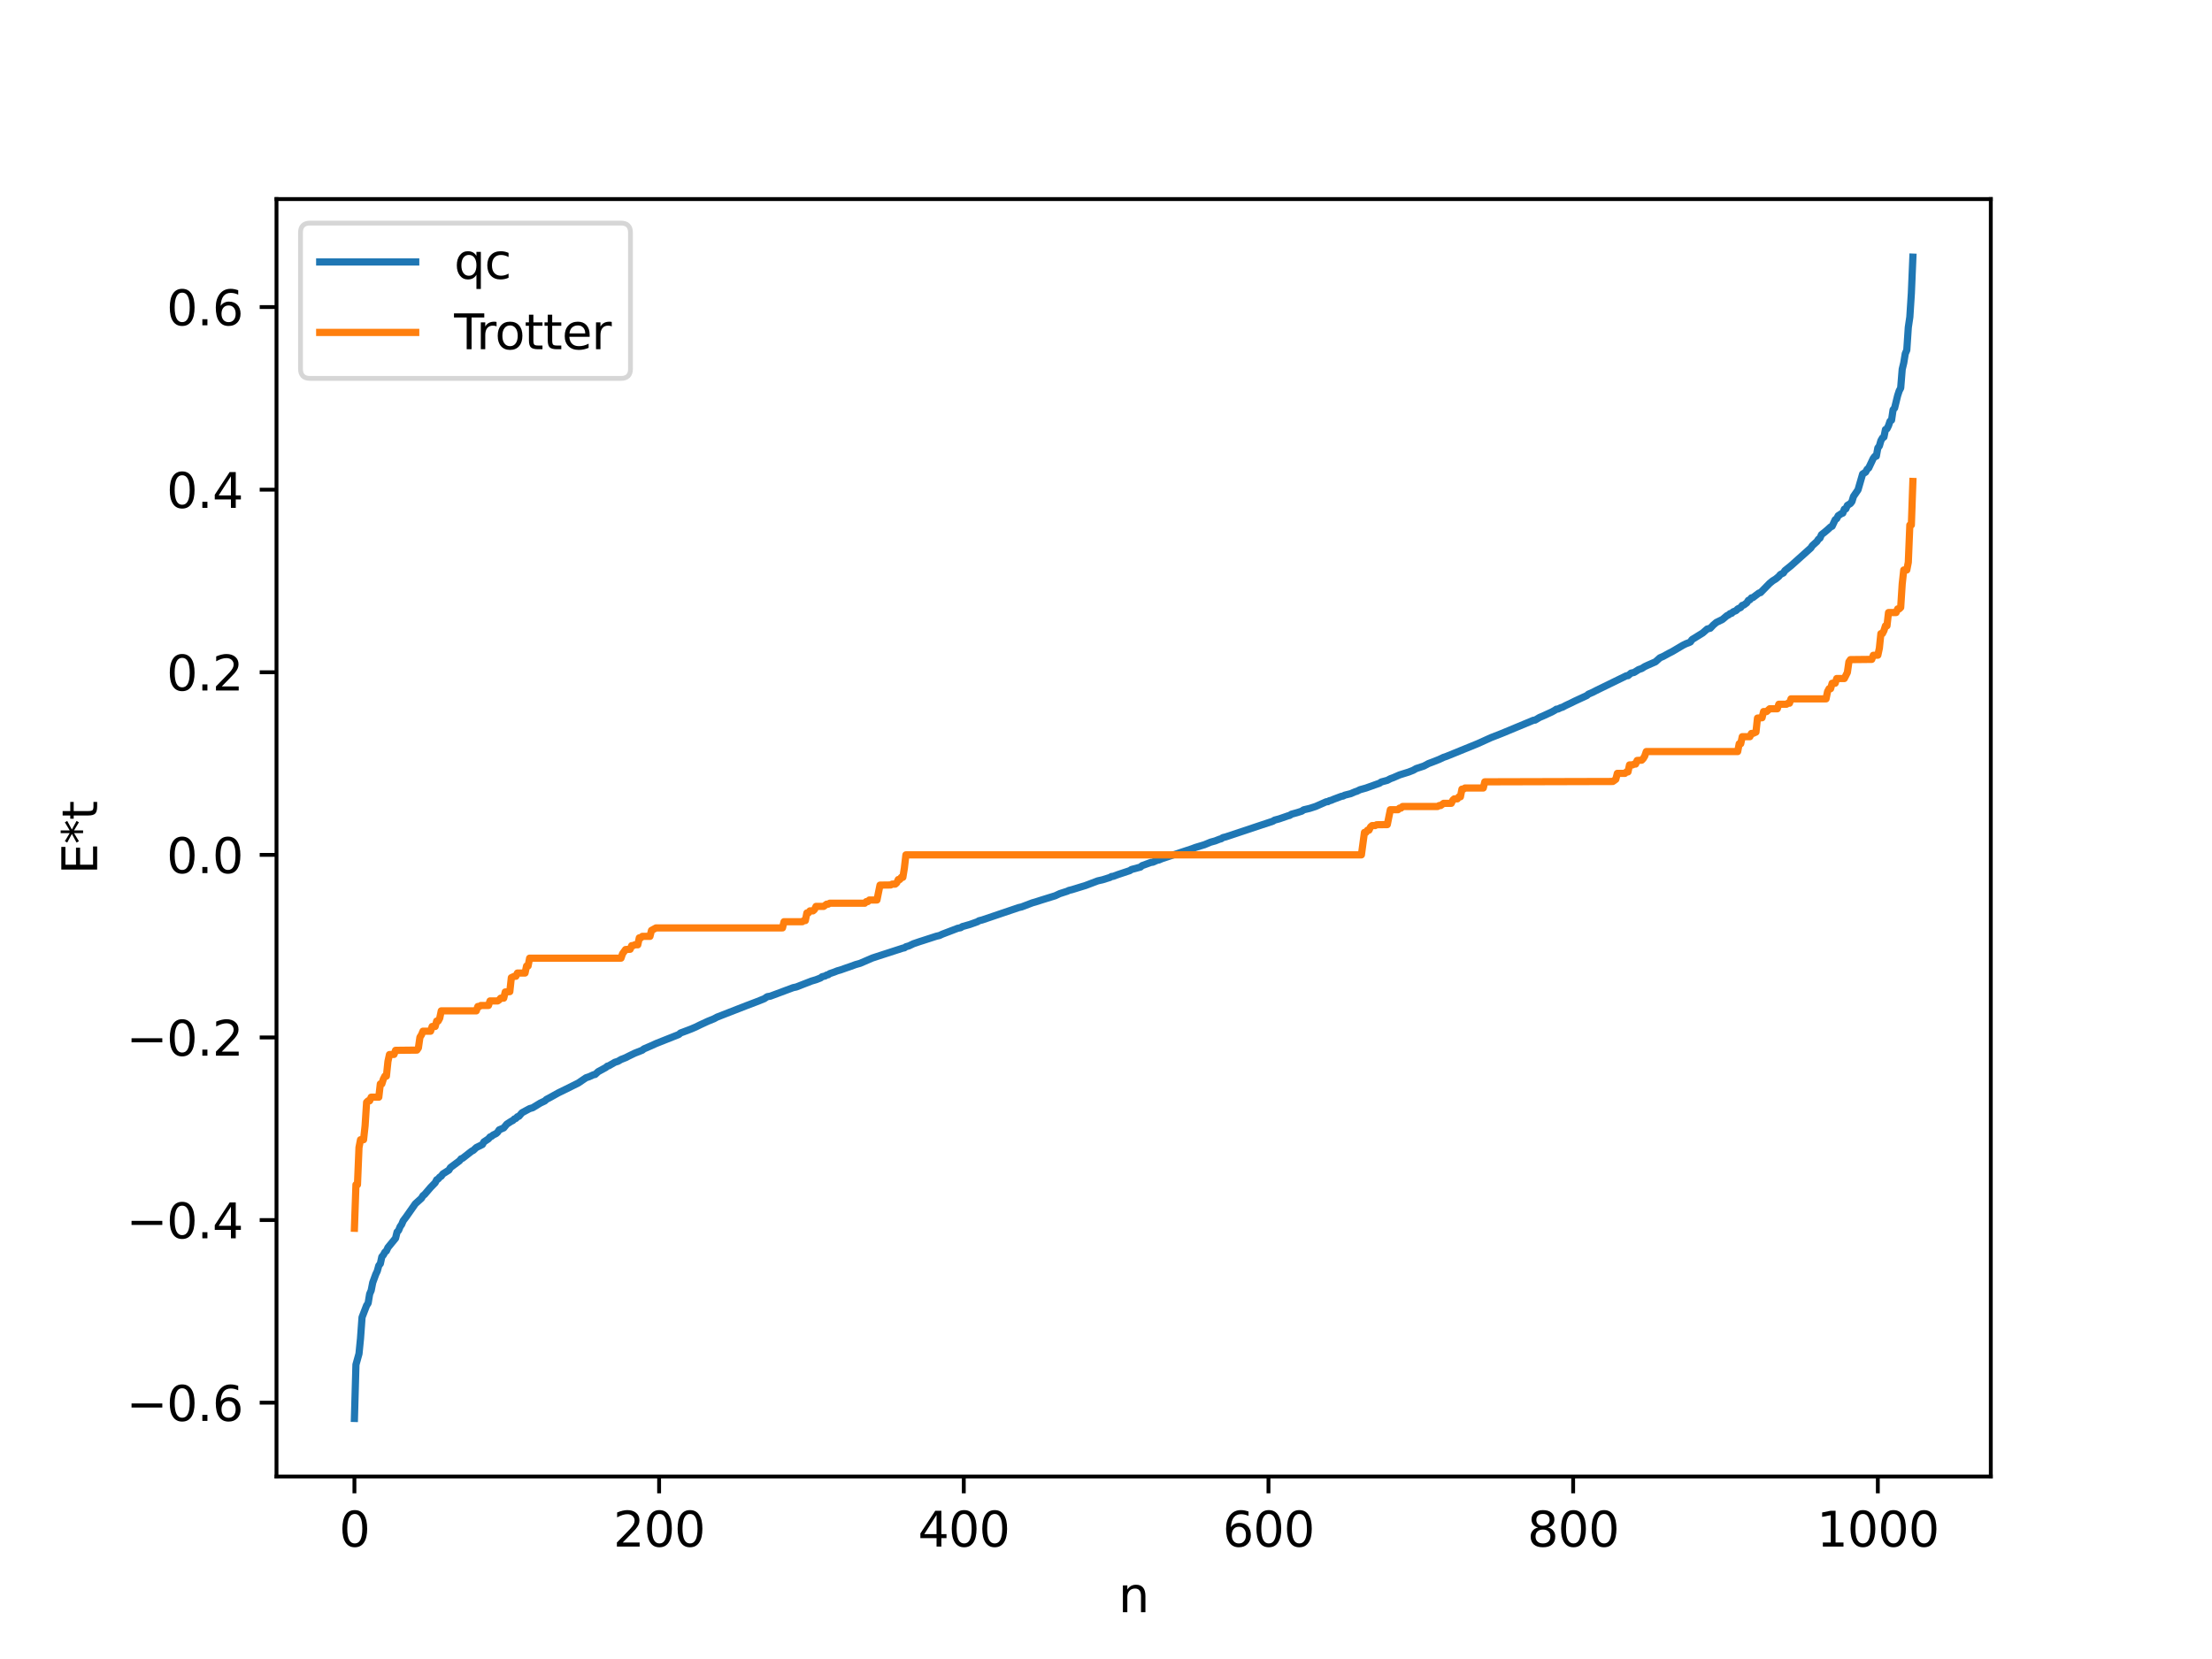 <?xml version="1.0" encoding="utf-8" standalone="no"?>
<!DOCTYPE svg PUBLIC "-//W3C//DTD SVG 1.1//EN"
  "http://www.w3.org/Graphics/SVG/1.1/DTD/svg11.dtd">
<svg xmlns:xlink="http://www.w3.org/1999/xlink" width="460.8pt" height="345.6pt" viewBox="0 0 460.8 345.6" xmlns="http://www.w3.org/2000/svg" version="1.1">
 <defs>
  <style type="text/css">*{stroke-linejoin: round; stroke-linecap: butt}</style>
 </defs>
 <g id="figure_1">
  <g id="patch_1">
   <path d="M 0 345.6 
L 460.8 345.6 
L 460.8 0 
L 0 0 
z
" style="fill: #ffffff"/>
  </g>
  <g id="axes_1">
   <g id="patch_2">
    <path d="M 57.6 307.584 
L 414.72 307.584 
L 414.72 41.472 
L 57.6 41.472 
z
" style="fill: #ffffff"/>
   </g>
   <g id="matplotlib.axis_1">
    <g id="xtick_1">
     <g id="line2d_1">
      <defs>
       <path id="m3f3e9deba1" d="M 0 0 
L 0 3.5 
" style="stroke: #000000; stroke-width: 0.8"/>
      </defs>
      <g>
       <use xlink:href="#m3f3e9deba1" x="73.833" y="307.584" style="stroke: #000000; stroke-width: 0.8"/>
      </g>
     </g>
     <g id="text_1">
      <!-- 0 -->
      <g transform="translate(70.651 322.182) scale(0.1 -0.1)">
       <defs>
        <path id="DejaVuSans-30" d="M 2034 4250 
Q 1547 4250 1301 3770 
Q 1056 3291 1056 2328 
Q 1056 1369 1301 889 
Q 1547 409 2034 409 
Q 2525 409 2770 889 
Q 3016 1369 3016 2328 
Q 3016 3291 2770 3770 
Q 2525 4250 2034 4250 
z
M 2034 4750 
Q 2819 4750 3233 4129 
Q 3647 3509 3647 2328 
Q 3647 1150 3233 529 
Q 2819 -91 2034 -91 
Q 1250 -91 836 529 
Q 422 1150 422 2328 
Q 422 3509 836 4129 
Q 1250 4750 2034 4750 
z
" transform="scale(0.016)"/>
       </defs>
       <use xlink:href="#DejaVuSans-30"/>
      </g>
     </g>
    </g>
    <g id="xtick_2">
     <g id="line2d_2">
      <g>
       <use xlink:href="#m3f3e9deba1" x="137.304" y="307.584" style="stroke: #000000; stroke-width: 0.8"/>
      </g>
     </g>
     <g id="text_2">
      <!-- 200 -->
      <g transform="translate(127.76 322.182) scale(0.1 -0.1)">
       <defs>
        <path id="DejaVuSans-32" d="M 1228 531 
L 3431 531 
L 3431 0 
L 469 0 
L 469 531 
Q 828 903 1448 1529 
Q 2069 2156 2228 2338 
Q 2531 2678 2651 2914 
Q 2772 3150 2772 3378 
Q 2772 3750 2511 3984 
Q 2250 4219 1831 4219 
Q 1534 4219 1204 4116 
Q 875 4013 500 3803 
L 500 4441 
Q 881 4594 1212 4672 
Q 1544 4750 1819 4750 
Q 2544 4750 2975 4387 
Q 3406 4025 3406 3419 
Q 3406 3131 3298 2873 
Q 3191 2616 2906 2266 
Q 2828 2175 2409 1742 
Q 1991 1309 1228 531 
z
" transform="scale(0.016)"/>
       </defs>
       <use xlink:href="#DejaVuSans-32"/>
       <use xlink:href="#DejaVuSans-30" x="63.623"/>
       <use xlink:href="#DejaVuSans-30" x="127.246"/>
      </g>
     </g>
    </g>
    <g id="xtick_3">
     <g id="line2d_3">
      <g>
       <use xlink:href="#m3f3e9deba1" x="200.775" y="307.584" style="stroke: #000000; stroke-width: 0.8"/>
      </g>
     </g>
     <g id="text_3">
      <!-- 400 -->
      <g transform="translate(191.231 322.182) scale(0.1 -0.1)">
       <defs>
        <path id="DejaVuSans-34" d="M 2419 4116 
L 825 1625 
L 2419 1625 
L 2419 4116 
z
M 2253 4666 
L 3047 4666 
L 3047 1625 
L 3713 1625 
L 3713 1100 
L 3047 1100 
L 3047 0 
L 2419 0 
L 2419 1100 
L 313 1100 
L 313 1709 
L 2253 4666 
z
" transform="scale(0.016)"/>
       </defs>
       <use xlink:href="#DejaVuSans-34"/>
       <use xlink:href="#DejaVuSans-30" x="63.623"/>
       <use xlink:href="#DejaVuSans-30" x="127.246"/>
      </g>
     </g>
    </g>
    <g id="xtick_4">
     <g id="line2d_4">
      <g>
       <use xlink:href="#m3f3e9deba1" x="264.246" y="307.584" style="stroke: #000000; stroke-width: 0.8"/>
      </g>
     </g>
     <g id="text_4">
      <!-- 600 -->
      <g transform="translate(254.702 322.182) scale(0.1 -0.1)">
       <defs>
        <path id="DejaVuSans-36" d="M 2113 2584 
Q 1688 2584 1439 2293 
Q 1191 2003 1191 1497 
Q 1191 994 1439 701 
Q 1688 409 2113 409 
Q 2538 409 2786 701 
Q 3034 994 3034 1497 
Q 3034 2003 2786 2293 
Q 2538 2584 2113 2584 
z
M 3366 4563 
L 3366 3988 
Q 3128 4100 2886 4159 
Q 2644 4219 2406 4219 
Q 1781 4219 1451 3797 
Q 1122 3375 1075 2522 
Q 1259 2794 1537 2939 
Q 1816 3084 2150 3084 
Q 2853 3084 3261 2657 
Q 3669 2231 3669 1497 
Q 3669 778 3244 343 
Q 2819 -91 2113 -91 
Q 1303 -91 875 529 
Q 447 1150 447 2328 
Q 447 3434 972 4092 
Q 1497 4750 2381 4750 
Q 2619 4750 2861 4703 
Q 3103 4656 3366 4563 
z
" transform="scale(0.016)"/>
       </defs>
       <use xlink:href="#DejaVuSans-36"/>
       <use xlink:href="#DejaVuSans-30" x="63.623"/>
       <use xlink:href="#DejaVuSans-30" x="127.246"/>
      </g>
     </g>
    </g>
    <g id="xtick_5">
     <g id="line2d_5">
      <g>
       <use xlink:href="#m3f3e9deba1" x="327.717" y="307.584" style="stroke: #000000; stroke-width: 0.8"/>
      </g>
     </g>
     <g id="text_5">
      <!-- 800 -->
      <g transform="translate(318.173 322.182) scale(0.1 -0.1)">
       <defs>
        <path id="DejaVuSans-38" d="M 2034 2216 
Q 1584 2216 1326 1975 
Q 1069 1734 1069 1313 
Q 1069 891 1326 650 
Q 1584 409 2034 409 
Q 2484 409 2743 651 
Q 3003 894 3003 1313 
Q 3003 1734 2745 1975 
Q 2488 2216 2034 2216 
z
M 1403 2484 
Q 997 2584 770 2862 
Q 544 3141 544 3541 
Q 544 4100 942 4425 
Q 1341 4750 2034 4750 
Q 2731 4750 3128 4425 
Q 3525 4100 3525 3541 
Q 3525 3141 3298 2862 
Q 3072 2584 2669 2484 
Q 3125 2378 3379 2068 
Q 3634 1759 3634 1313 
Q 3634 634 3220 271 
Q 2806 -91 2034 -91 
Q 1263 -91 848 271 
Q 434 634 434 1313 
Q 434 1759 690 2068 
Q 947 2378 1403 2484 
z
M 1172 3481 
Q 1172 3119 1398 2916 
Q 1625 2713 2034 2713 
Q 2441 2713 2670 2916 
Q 2900 3119 2900 3481 
Q 2900 3844 2670 4047 
Q 2441 4250 2034 4250 
Q 1625 4250 1398 4047 
Q 1172 3844 1172 3481 
z
" transform="scale(0.016)"/>
       </defs>
       <use xlink:href="#DejaVuSans-38"/>
       <use xlink:href="#DejaVuSans-30" x="63.623"/>
       <use xlink:href="#DejaVuSans-30" x="127.246"/>
      </g>
     </g>
    </g>
    <g id="xtick_6">
     <g id="line2d_6">
      <g>
       <use xlink:href="#m3f3e9deba1" x="391.188" y="307.584" style="stroke: #000000; stroke-width: 0.8"/>
      </g>
     </g>
     <g id="text_6">
      <!-- 1000 -->
      <g transform="translate(378.463 322.182) scale(0.1 -0.1)">
       <defs>
        <path id="DejaVuSans-31" d="M 794 531 
L 1825 531 
L 1825 4091 
L 703 3866 
L 703 4441 
L 1819 4666 
L 2450 4666 
L 2450 531 
L 3481 531 
L 3481 0 
L 794 0 
L 794 531 
z
" transform="scale(0.016)"/>
       </defs>
       <use xlink:href="#DejaVuSans-31"/>
       <use xlink:href="#DejaVuSans-30" x="63.623"/>
       <use xlink:href="#DejaVuSans-30" x="127.246"/>
       <use xlink:href="#DejaVuSans-30" x="190.869"/>
      </g>
     </g>
    </g>
    <g id="text_7">
     <!-- n -->
     <g transform="translate(232.991 335.861) scale(0.1 -0.1)">
      <defs>
       <path id="DejaVuSans-6e" d="M 3513 2113 
L 3513 0 
L 2938 0 
L 2938 2094 
Q 2938 2591 2744 2837 
Q 2550 3084 2163 3084 
Q 1697 3084 1428 2787 
Q 1159 2491 1159 1978 
L 1159 0 
L 581 0 
L 581 3500 
L 1159 3500 
L 1159 2956 
Q 1366 3272 1645 3428 
Q 1925 3584 2291 3584 
Q 2894 3584 3203 3211 
Q 3513 2838 3513 2113 
z
" transform="scale(0.016)"/>
      </defs>
      <use xlink:href="#DejaVuSans-6e"/>
     </g>
    </g>
   </g>
   <g id="matplotlib.axis_2">
    <g id="ytick_1">
     <g id="line2d_7">
      <defs>
       <path id="m4b4e4b339b" d="M 0 0 
L -3.5 0 
" style="stroke: #000000; stroke-width: 0.8"/>
      </defs>
      <g>
       <use xlink:href="#m4b4e4b339b" x="57.6" y="292.201" style="stroke: #000000; stroke-width: 0.8"/>
      </g>
     </g>
     <g id="text_8">
      <!-- −0.6 -->
      <g transform="translate(26.317 296) scale(0.1 -0.1)">
       <defs>
        <path id="DejaVuSans-2212" d="M 678 2272 
L 4684 2272 
L 4684 1741 
L 678 1741 
L 678 2272 
z
" transform="scale(0.016)"/>
        <path id="DejaVuSans-2e" d="M 684 794 
L 1344 794 
L 1344 0 
L 684 0 
L 684 794 
z
" transform="scale(0.016)"/>
       </defs>
       <use xlink:href="#DejaVuSans-2212"/>
       <use xlink:href="#DejaVuSans-30" x="83.789"/>
       <use xlink:href="#DejaVuSans-2e" x="147.412"/>
       <use xlink:href="#DejaVuSans-36" x="179.199"/>
      </g>
     </g>
    </g>
    <g id="ytick_2">
     <g id="line2d_8">
      <g>
       <use xlink:href="#m4b4e4b339b" x="57.6" y="254.162" style="stroke: #000000; stroke-width: 0.8"/>
      </g>
     </g>
     <g id="text_9">
      <!-- −0.4 -->
      <g transform="translate(26.317 257.961) scale(0.1 -0.1)">
       <use xlink:href="#DejaVuSans-2212"/>
       <use xlink:href="#DejaVuSans-30" x="83.789"/>
       <use xlink:href="#DejaVuSans-2e" x="147.412"/>
       <use xlink:href="#DejaVuSans-34" x="179.199"/>
      </g>
     </g>
    </g>
    <g id="ytick_3">
     <g id="line2d_9">
      <g>
       <use xlink:href="#m4b4e4b339b" x="57.6" y="216.122" style="stroke: #000000; stroke-width: 0.8"/>
      </g>
     </g>
     <g id="text_10">
      <!-- −0.2 -->
      <g transform="translate(26.317 219.921) scale(0.1 -0.1)">
       <use xlink:href="#DejaVuSans-2212"/>
       <use xlink:href="#DejaVuSans-30" x="83.789"/>
       <use xlink:href="#DejaVuSans-2e" x="147.412"/>
       <use xlink:href="#DejaVuSans-32" x="179.199"/>
      </g>
     </g>
    </g>
    <g id="ytick_4">
     <g id="line2d_10">
      <g>
       <use xlink:href="#m4b4e4b339b" x="57.6" y="178.083" style="stroke: #000000; stroke-width: 0.8"/>
      </g>
     </g>
     <g id="text_11">
      <!-- 0.0 -->
      <g transform="translate(34.697 181.882) scale(0.1 -0.1)">
       <use xlink:href="#DejaVuSans-30"/>
       <use xlink:href="#DejaVuSans-2e" x="63.623"/>
       <use xlink:href="#DejaVuSans-30" x="95.41"/>
      </g>
     </g>
    </g>
    <g id="ytick_5">
     <g id="line2d_11">
      <g>
       <use xlink:href="#m4b4e4b339b" x="57.6" y="140.044" style="stroke: #000000; stroke-width: 0.8"/>
      </g>
     </g>
     <g id="text_12">
      <!-- 0.2 -->
      <g transform="translate(34.697 143.843) scale(0.1 -0.1)">
       <use xlink:href="#DejaVuSans-30"/>
       <use xlink:href="#DejaVuSans-2e" x="63.623"/>
       <use xlink:href="#DejaVuSans-32" x="95.41"/>
      </g>
     </g>
    </g>
    <g id="ytick_6">
     <g id="line2d_12">
      <g>
       <use xlink:href="#m4b4e4b339b" x="57.6" y="102.004" style="stroke: #000000; stroke-width: 0.8"/>
      </g>
     </g>
     <g id="text_13">
      <!-- 0.4 -->
      <g transform="translate(34.697 105.803) scale(0.1 -0.1)">
       <use xlink:href="#DejaVuSans-30"/>
       <use xlink:href="#DejaVuSans-2e" x="63.623"/>
       <use xlink:href="#DejaVuSans-34" x="95.41"/>
      </g>
     </g>
    </g>
    <g id="ytick_7">
     <g id="line2d_13">
      <g>
       <use xlink:href="#m4b4e4b339b" x="57.6" y="63.965" style="stroke: #000000; stroke-width: 0.8"/>
      </g>
     </g>
     <g id="text_14">
      <!-- 0.6 -->
      <g transform="translate(34.697 67.764) scale(0.1 -0.1)">
       <use xlink:href="#DejaVuSans-30"/>
       <use xlink:href="#DejaVuSans-2e" x="63.623"/>
       <use xlink:href="#DejaVuSans-36" x="95.41"/>
      </g>
     </g>
    </g>
    <g id="text_15">
     <!-- E*t -->
     <g transform="translate(20.238 182.148) rotate(-90) scale(0.1 -0.1)">
      <defs>
       <path id="DejaVuSans-45" d="M 628 4666 
L 3578 4666 
L 3578 4134 
L 1259 4134 
L 1259 2753 
L 3481 2753 
L 3481 2222 
L 1259 2222 
L 1259 531 
L 3634 531 
L 3634 0 
L 628 0 
L 628 4666 
z
" transform="scale(0.016)"/>
       <path id="DejaVuSans-2a" d="M 3009 3897 
L 1888 3291 
L 3009 2681 
L 2828 2375 
L 1778 3009 
L 1778 1831 
L 1422 1831 
L 1422 3009 
L 372 2375 
L 191 2681 
L 1313 3291 
L 191 3897 
L 372 4206 
L 1422 3572 
L 1422 4750 
L 1778 4750 
L 1778 3572 
L 2828 4206 
L 3009 3897 
z
" transform="scale(0.016)"/>
       <path id="DejaVuSans-74" d="M 1172 4494 
L 1172 3500 
L 2356 3500 
L 2356 3053 
L 1172 3053 
L 1172 1153 
Q 1172 725 1289 603 
Q 1406 481 1766 481 
L 2356 481 
L 2356 0 
L 1766 0 
Q 1100 0 847 248 
Q 594 497 594 1153 
L 594 3053 
L 172 3053 
L 172 3500 
L 594 3500 
L 594 4494 
L 1172 4494 
z
" transform="scale(0.016)"/>
      </defs>
      <use xlink:href="#DejaVuSans-45"/>
      <use xlink:href="#DejaVuSans-2a" x="63.184"/>
      <use xlink:href="#DejaVuSans-74" x="113.184"/>
     </g>
    </g>
   </g>
   <g id="line2d_14">
    <path d="M 73.833 295.488 
L 74.15 284.284 
L 74.785 282.002 
L 75.102 278.818 
L 75.42 274.422 
L 76.372 271.945 
L 76.689 271.488 
L 77.006 269.557 
L 77.324 268.824 
L 77.641 267.202 
L 78.276 265.465 
L 78.593 264.795 
L 78.91 263.637 
L 79.228 263.259 
L 79.545 261.808 
L 79.862 261.436 
L 80.18 260.845 
L 80.497 260.588 
L 80.815 259.887 
L 82.401 257.946 
L 82.719 256.648 
L 83.036 256.319 
L 83.353 255.531 
L 83.671 255.078 
L 83.988 254.319 
L 84.623 253.478 
L 86.527 250.765 
L 87.796 249.617 
L 88.114 249.08 
L 88.431 248.849 
L 89.7 247.366 
L 90.653 246.385 
L 90.97 245.765 
L 91.287 245.598 
L 91.605 245.202 
L 91.922 245.02 
L 92.239 244.562 
L 93.509 243.758 
L 93.826 243.232 
L 95.73 241.813 
L 96.048 241.402 
L 96.365 241.291 
L 98.269 239.8 
L 98.586 239.652 
L 99.221 239.055 
L 100.491 238.425 
L 100.808 237.877 
L 101.76 237.243 
L 102.077 236.849 
L 102.395 236.724 
L 102.712 236.455 
L 103.347 236.142 
L 103.664 235.858 
L 103.981 235.372 
L 104.934 234.964 
L 105.568 234.187 
L 106.52 233.569 
L 106.838 233.429 
L 107.155 233.094 
L 107.472 232.988 
L 107.79 232.632 
L 108.107 232.543 
L 108.742 231.805 
L 110.329 230.947 
L 110.963 230.766 
L 112.55 229.797 
L 113.502 229.342 
L 113.82 229.033 
L 114.454 228.703 
L 116.358 227.642 
L 117.945 226.87 
L 120.484 225.604 
L 122.071 224.522 
L 122.705 224.312 
L 123.658 223.881 
L 123.975 223.835 
L 124.61 223.248 
L 126.196 222.384 
L 126.514 222.105 
L 126.831 222.019 
L 128.1 221.288 
L 128.735 221.088 
L 129.37 220.714 
L 130.322 220.338 
L 130.957 220.014 
L 132.226 219.398 
L 133.813 218.772 
L 134.13 218.508 
L 135.717 217.824 
L 136.669 217.388 
L 141.429 215.497 
L 141.747 215.194 
L 142.381 214.964 
L 143.968 214.361 
L 144.92 213.954 
L 145.872 213.485 
L 147.459 212.749 
L 148.729 212.233 
L 149.363 211.886 
L 155.393 209.533 
L 157.615 208.689 
L 159.201 208.055 
L 159.836 207.625 
L 160.471 207.522 
L 165.231 205.744 
L 165.866 205.612 
L 169.039 204.378 
L 169.991 204.094 
L 170.943 203.725 
L 171.261 203.466 
L 171.896 203.316 
L 172.213 203.109 
L 172.53 203.058 
L 172.848 202.823 
L 173.8 202.497 
L 174.434 202.242 
L 175.069 202.065 
L 176.339 201.615 
L 176.973 201.403 
L 178.243 200.939 
L 179.195 200.669 
L 181.734 199.572 
L 182.686 199.259 
L 188.081 197.512 
L 188.398 197.456 
L 188.715 197.225 
L 189.35 197.044 
L 190.302 196.591 
L 190.937 196.376 
L 191.572 196.157 
L 192.206 195.957 
L 195.062 195.031 
L 195.697 194.886 
L 196.332 194.592 
L 199.505 193.38 
L 200.14 193.256 
L 200.458 193.027 
L 202.044 192.58 
L 203.631 192.012 
L 203.948 191.807 
L 204.583 191.651 
L 212.2 189.07 
L 212.834 188.922 
L 215.056 188.076 
L 215.691 187.898 
L 216.96 187.491 
L 217.595 187.293 
L 218.864 186.898 
L 219.816 186.607 
L 220.768 186.161 
L 222.355 185.648 
L 222.672 185.489 
L 223.307 185.336 
L 226.163 184.457 
L 228.702 183.495 
L 229.654 183.282 
L 231.241 182.785 
L 231.558 182.587 
L 231.876 182.564 
L 232.828 182.21 
L 235.367 181.364 
L 235.684 181.138 
L 237.588 180.625 
L 237.905 180.334 
L 239.81 179.641 
L 240.127 179.619 
L 241.079 179.204 
L 241.396 179.161 
L 242.031 178.887 
L 248.378 176.786 
L 249.013 176.543 
L 250.917 175.967 
L 252.186 175.441 
L 253.139 175.177 
L 254.091 174.806 
L 254.408 174.735 
L 254.725 174.494 
L 255.36 174.336 
L 265.198 171.058 
L 265.515 170.845 
L 266.467 170.592 
L 268.372 169.933 
L 268.689 169.864 
L 269.006 169.623 
L 270.276 169.27 
L 271.228 168.962 
L 271.545 168.708 
L 272.815 168.407 
L 274.084 167.997 
L 276.305 167.012 
L 276.623 167.002 
L 276.94 166.796 
L 277.258 166.74 
L 277.892 166.469 
L 279.479 165.878 
L 279.796 165.837 
L 280.114 165.653 
L 281.383 165.332 
L 282.335 164.92 
L 282.653 164.837 
L 283.287 164.519 
L 284.557 164.162 
L 287.413 163.139 
L 287.73 162.903 
L 289 162.559 
L 289.634 162.224 
L 290.269 161.99 
L 290.904 161.713 
L 291.539 161.434 
L 292.491 161.133 
L 293.443 160.837 
L 294.395 160.462 
L 295.029 160.102 
L 296.616 159.581 
L 297.568 159.068 
L 298.52 158.712 
L 299.79 158.209 
L 300.742 157.76 
L 301.377 157.545 
L 307.724 154.961 
L 308.358 154.682 
L 310.58 153.67 
L 312.801 152.804 
L 319.466 150.034 
L 319.783 150.011 
L 320.735 149.447 
L 321.37 149.184 
L 323.274 148.31 
L 323.909 147.956 
L 324.226 147.733 
L 324.543 147.709 
L 325.178 147.41 
L 325.496 147.326 
L 326.13 146.982 
L 327.4 146.383 
L 328.034 146.065 
L 330.573 144.89 
L 330.891 144.61 
L 331.843 144.196 
L 332.477 143.862 
L 338.824 140.764 
L 339.142 140.753 
L 339.777 140.222 
L 340.411 140.081 
L 341.363 139.484 
L 341.998 139.264 
L 342.633 138.862 
L 343.267 138.565 
L 344.854 137.872 
L 345.806 137.029 
L 346.441 136.757 
L 347.71 136.063 
L 348.345 135.742 
L 350.567 134.428 
L 351.201 134.111 
L 351.836 133.874 
L 352.153 133.723 
L 352.471 133.242 
L 354.692 131.868 
L 355.644 131.034 
L 356.279 130.874 
L 356.914 130.205 
L 357.548 129.664 
L 358.818 129.044 
L 359.77 128.242 
L 360.087 128.11 
L 360.405 127.823 
L 360.722 127.773 
L 361.039 127.457 
L 361.674 127.196 
L 361.991 126.854 
L 362.626 126.548 
L 362.943 126.114 
L 363.261 126.041 
L 363.896 125.567 
L 364.213 125.067 
L 364.53 124.943 
L 364.848 124.548 
L 365.165 124.486 
L 366.434 123.527 
L 366.752 123.453 
L 368.656 121.509 
L 369.291 120.992 
L 369.925 120.605 
L 370.56 120.076 
L 370.877 119.682 
L 371.512 119.364 
L 371.829 118.869 
L 373.099 117.848 
L 377.224 114.153 
L 377.542 113.67 
L 378.494 112.81 
L 378.811 112.329 
L 379.129 112.108 
L 379.446 111.381 
L 380.081 110.885 
L 380.715 110.35 
L 381.35 109.766 
L 381.667 109.622 
L 382.302 108.268 
L 382.62 108.043 
L 382.937 107.432 
L 383.572 107.014 
L 383.889 106.894 
L 384.206 106.067 
L 384.524 106.007 
L 384.841 105.285 
L 385.476 104.892 
L 385.793 104.481 
L 386.11 103.429 
L 387.062 102.034 
L 388.015 98.748 
L 388.649 98.347 
L 388.967 97.746 
L 389.284 97.5 
L 390.236 95.491 
L 390.553 95.066 
L 390.871 95.035 
L 391.188 93.316 
L 391.505 92.91 
L 391.823 91.807 
L 392.14 91.253 
L 392.458 91.042 
L 392.775 89.477 
L 393.092 89.32 
L 393.41 88.679 
L 393.727 87.745 
L 394.044 87.526 
L 394.362 85.367 
L 394.679 85.003 
L 395.314 82.405 
L 395.631 81.434 
L 395.948 80.831 
L 396.266 76.918 
L 396.583 75.603 
L 396.9 73.675 
L 397.218 72.939 
L 397.535 68.187 
L 397.853 66.041 
L 398.17 61.118 
L 398.487 53.568 
L 398.487 53.568 
" clip-path="url(#pd39717e8cb)" style="fill: none; stroke: #1f77b4; stroke-width: 1.5; stroke-linecap: square"/>
   </g>
   <g id="line2d_15">
    <path d="M 73.833 255.872 
L 74.15 246.795 
L 74.467 246.795 
L 74.785 239.036 
L 75.102 237.424 
L 75.737 237.424 
L 76.054 234.521 
L 76.372 229.62 
L 76.689 229.319 
L 77.006 229.319 
L 77.324 228.561 
L 78.91 228.561 
L 79.228 225.796 
L 79.545 225.796 
L 79.862 224.795 
L 80.18 224.177 
L 80.497 224.177 
L 80.815 221.119 
L 81.132 219.68 
L 82.084 219.656 
L 82.401 218.804 
L 86.844 218.755 
L 87.162 218.289 
L 87.479 216.074 
L 87.796 215.584 
L 88.114 214.817 
L 89.7 214.817 
L 90.018 213.837 
L 90.653 213.837 
L 90.97 212.699 
L 91.287 212.699 
L 91.605 212.106 
L 91.922 210.58 
L 99.221 210.58 
L 99.539 209.671 
L 99.856 209.671 
L 100.173 209.456 
L 101.76 209.456 
L 102.077 208.514 
L 103.664 208.514 
L 103.981 208.302 
L 104.299 207.935 
L 104.934 207.935 
L 105.251 206.643 
L 106.203 206.578 
L 106.52 203.662 
L 107.155 203.374 
L 107.472 203.374 
L 107.79 202.702 
L 109.377 202.702 
L 109.694 201.229 
L 110.011 201.229 
L 110.329 199.601 
L 129.37 199.601 
L 129.687 198.676 
L 130.322 197.806 
L 131.274 197.751 
L 131.591 196.994 
L 131.909 196.994 
L 132.226 196.821 
L 132.861 196.821 
L 133.178 195.365 
L 133.496 195.365 
L 133.813 195.06 
L 135.4 195.06 
L 135.717 193.817 
L 136.669 193.299 
L 163.01 193.299 
L 163.327 192.009 
L 167.135 192.009 
L 167.453 191.774 
L 167.77 191.774 
L 168.087 190.178 
L 168.405 190.178 
L 168.722 189.752 
L 169.357 189.752 
L 169.674 189.477 
L 169.991 188.819 
L 171.578 188.819 
L 172.213 188.355 
L 172.53 188.355 
L 172.848 188.158 
L 180.147 188.158 
L 180.464 187.819 
L 180.781 187.819 
L 181.099 187.487 
L 182.686 187.487 
L 183.32 184.385 
L 185.542 184.358 
L 185.859 184.178 
L 186.494 184.178 
L 186.811 183.905 
L 187.129 183.223 
L 187.446 183.223 
L 187.763 182.762 
L 188.081 182.762 
L 188.398 180.833 
L 188.715 178.083 
L 283.605 178.083 
L 284.239 173.404 
L 284.557 173.404 
L 284.874 172.942 
L 285.191 172.942 
L 285.509 172.26 
L 285.826 171.988 
L 286.461 171.988 
L 286.778 171.808 
L 289 171.78 
L 289.634 168.679 
L 291.221 168.679 
L 291.539 168.347 
L 291.856 168.347 
L 292.173 168.008 
L 299.472 168.008 
L 299.79 167.811 
L 300.107 167.811 
L 300.742 167.347 
L 302.329 167.347 
L 302.646 166.688 
L 302.963 166.414 
L 303.598 166.414 
L 303.915 165.988 
L 304.233 165.988 
L 304.55 164.392 
L 304.867 164.392 
L 305.185 164.156 
L 308.993 164.156 
L 309.31 162.867 
L 335.968 162.796 
L 336.603 162.348 
L 336.92 161.106 
L 338.507 161.106 
L 338.824 160.801 
L 339.142 160.801 
L 339.459 159.345 
L 340.094 159.345 
L 340.411 159.172 
L 340.729 159.172 
L 341.046 158.415 
L 341.998 158.36 
L 342.315 158.023 
L 342.633 157.49 
L 342.95 156.565 
L 361.991 156.565 
L 362.309 154.937 
L 362.626 154.937 
L 362.943 153.463 
L 364.53 153.463 
L 364.848 152.792 
L 365.165 152.792 
L 365.8 152.504 
L 366.117 149.588 
L 367.069 149.523 
L 367.386 148.231 
L 368.021 148.231 
L 368.656 147.651 
L 370.243 147.651 
L 370.56 146.709 
L 372.147 146.709 
L 372.464 146.494 
L 372.781 146.494 
L 373.099 145.585 
L 380.398 145.585 
L 380.715 144.06 
L 381.033 143.467 
L 381.35 143.467 
L 381.667 142.329 
L 382.302 142.329 
L 382.62 141.349 
L 384.206 141.349 
L 384.841 140.092 
L 385.158 137.877 
L 385.476 137.41 
L 389.919 137.362 
L 390.236 136.51 
L 391.188 136.486 
L 391.505 135.046 
L 391.823 131.989 
L 392.14 131.989 
L 392.458 131.371 
L 392.775 130.37 
L 393.092 130.37 
L 393.41 127.605 
L 394.996 127.605 
L 395.314 126.847 
L 395.631 126.847 
L 395.948 126.546 
L 396.266 121.645 
L 396.583 118.742 
L 397.218 118.742 
L 397.535 117.13 
L 397.853 109.371 
L 398.17 109.371 
L 398.487 100.294 
L 398.487 100.294 
" clip-path="url(#pd39717e8cb)" style="fill: none; stroke: #ff7f0e; stroke-width: 1.5; stroke-linecap: square"/>
   </g>
   <g id="patch_3">
    <path d="M 57.6 307.584 
L 57.6 41.472 
" style="fill: none; stroke: #000000; stroke-width: 0.8; stroke-linejoin: miter; stroke-linecap: square"/>
   </g>
   <g id="patch_4">
    <path d="M 414.72 307.584 
L 414.72 41.472 
" style="fill: none; stroke: #000000; stroke-width: 0.8; stroke-linejoin: miter; stroke-linecap: square"/>
   </g>
   <g id="patch_5">
    <path d="M 57.6 307.584 
L 414.72 307.584 
" style="fill: none; stroke: #000000; stroke-width: 0.8; stroke-linejoin: miter; stroke-linecap: square"/>
   </g>
   <g id="patch_6">
    <path d="M 57.6 41.472 
L 414.72 41.472 
" style="fill: none; stroke: #000000; stroke-width: 0.8; stroke-linejoin: miter; stroke-linecap: square"/>
   </g>
   <g id="legend_1">
    <g id="patch_7">
     <path d="M 64.6 78.828 
L 129.342 78.828 
Q 131.342 78.828 131.342 76.828 
L 131.342 48.472 
Q 131.342 46.472 129.342 46.472 
L 64.6 46.472 
Q 62.6 46.472 62.6 48.472 
L 62.6 76.828 
Q 62.6 78.828 64.6 78.828 
z
" style="fill: #ffffff; opacity: 0.8; stroke: #cccccc; stroke-linejoin: miter"/>
    </g>
    <g id="line2d_16">
     <path d="M 66.6 54.57 
L 76.6 54.57 
L 86.6 54.57 
" style="fill: none; stroke: #1f77b4; stroke-width: 1.5; stroke-linecap: square"/>
    </g>
    <g id="text_16">
     <!-- qc -->
     <g transform="translate(94.6 58.07) scale(0.1 -0.1)">
      <defs>
       <path id="DejaVuSans-71" d="M 947 1747 
Q 947 1113 1208 752 
Q 1469 391 1925 391 
Q 2381 391 2643 752 
Q 2906 1113 2906 1747 
Q 2906 2381 2643 2742 
Q 2381 3103 1925 3103 
Q 1469 3103 1208 2742 
Q 947 2381 947 1747 
z
M 2906 525 
Q 2725 213 2448 61 
Q 2172 -91 1784 -91 
Q 1150 -91 751 415 
Q 353 922 353 1747 
Q 353 2572 751 3078 
Q 1150 3584 1784 3584 
Q 2172 3584 2448 3432 
Q 2725 3281 2906 2969 
L 2906 3500 
L 3481 3500 
L 3481 -1331 
L 2906 -1331 
L 2906 525 
z
" transform="scale(0.016)"/>
       <path id="DejaVuSans-63" d="M 3122 3366 
L 3122 2828 
Q 2878 2963 2633 3030 
Q 2388 3097 2138 3097 
Q 1578 3097 1268 2742 
Q 959 2388 959 1747 
Q 959 1106 1268 751 
Q 1578 397 2138 397 
Q 2388 397 2633 464 
Q 2878 531 3122 666 
L 3122 134 
Q 2881 22 2623 -34 
Q 2366 -91 2075 -91 
Q 1284 -91 818 406 
Q 353 903 353 1747 
Q 353 2603 823 3093 
Q 1294 3584 2113 3584 
Q 2378 3584 2631 3529 
Q 2884 3475 3122 3366 
z
" transform="scale(0.016)"/>
      </defs>
      <use xlink:href="#DejaVuSans-71"/>
      <use xlink:href="#DejaVuSans-63" x="63.477"/>
     </g>
    </g>
    <g id="line2d_17">
     <path d="M 66.6 69.249 
L 76.6 69.249 
L 86.6 69.249 
" style="fill: none; stroke: #ff7f0e; stroke-width: 1.5; stroke-linecap: square"/>
    </g>
    <g id="text_17">
     <!-- Trotter -->
     <g transform="translate(94.6 72.749) scale(0.1 -0.1)">
      <defs>
       <path id="DejaVuSans-54" d="M -19 4666 
L 3928 4666 
L 3928 4134 
L 2272 4134 
L 2272 0 
L 1638 0 
L 1638 4134 
L -19 4134 
L -19 4666 
z
" transform="scale(0.016)"/>
       <path id="DejaVuSans-72" d="M 2631 2963 
Q 2534 3019 2420 3045 
Q 2306 3072 2169 3072 
Q 1681 3072 1420 2755 
Q 1159 2438 1159 1844 
L 1159 0 
L 581 0 
L 581 3500 
L 1159 3500 
L 1159 2956 
Q 1341 3275 1631 3429 
Q 1922 3584 2338 3584 
Q 2397 3584 2469 3576 
Q 2541 3569 2628 3553 
L 2631 2963 
z
" transform="scale(0.016)"/>
       <path id="DejaVuSans-6f" d="M 1959 3097 
Q 1497 3097 1228 2736 
Q 959 2375 959 1747 
Q 959 1119 1226 758 
Q 1494 397 1959 397 
Q 2419 397 2687 759 
Q 2956 1122 2956 1747 
Q 2956 2369 2687 2733 
Q 2419 3097 1959 3097 
z
M 1959 3584 
Q 2709 3584 3137 3096 
Q 3566 2609 3566 1747 
Q 3566 888 3137 398 
Q 2709 -91 1959 -91 
Q 1206 -91 779 398 
Q 353 888 353 1747 
Q 353 2609 779 3096 
Q 1206 3584 1959 3584 
z
" transform="scale(0.016)"/>
       <path id="DejaVuSans-65" d="M 3597 1894 
L 3597 1613 
L 953 1613 
Q 991 1019 1311 708 
Q 1631 397 2203 397 
Q 2534 397 2845 478 
Q 3156 559 3463 722 
L 3463 178 
Q 3153 47 2828 -22 
Q 2503 -91 2169 -91 
Q 1331 -91 842 396 
Q 353 884 353 1716 
Q 353 2575 817 3079 
Q 1281 3584 2069 3584 
Q 2775 3584 3186 3129 
Q 3597 2675 3597 1894 
z
M 3022 2063 
Q 3016 2534 2758 2815 
Q 2500 3097 2075 3097 
Q 1594 3097 1305 2825 
Q 1016 2553 972 2059 
L 3022 2063 
z
" transform="scale(0.016)"/>
      </defs>
      <use xlink:href="#DejaVuSans-54"/>
      <use xlink:href="#DejaVuSans-72" x="46.334"/>
      <use xlink:href="#DejaVuSans-6f" x="85.197"/>
      <use xlink:href="#DejaVuSans-74" x="146.379"/>
      <use xlink:href="#DejaVuSans-74" x="185.588"/>
      <use xlink:href="#DejaVuSans-65" x="224.797"/>
      <use xlink:href="#DejaVuSans-72" x="286.32"/>
     </g>
    </g>
   </g>
  </g>
 </g>
 <defs>
  <clipPath id="pd39717e8cb">
   <rect x="57.6" y="41.472" width="357.12" height="266.112"/>
  </clipPath>
 </defs>
</svg>
